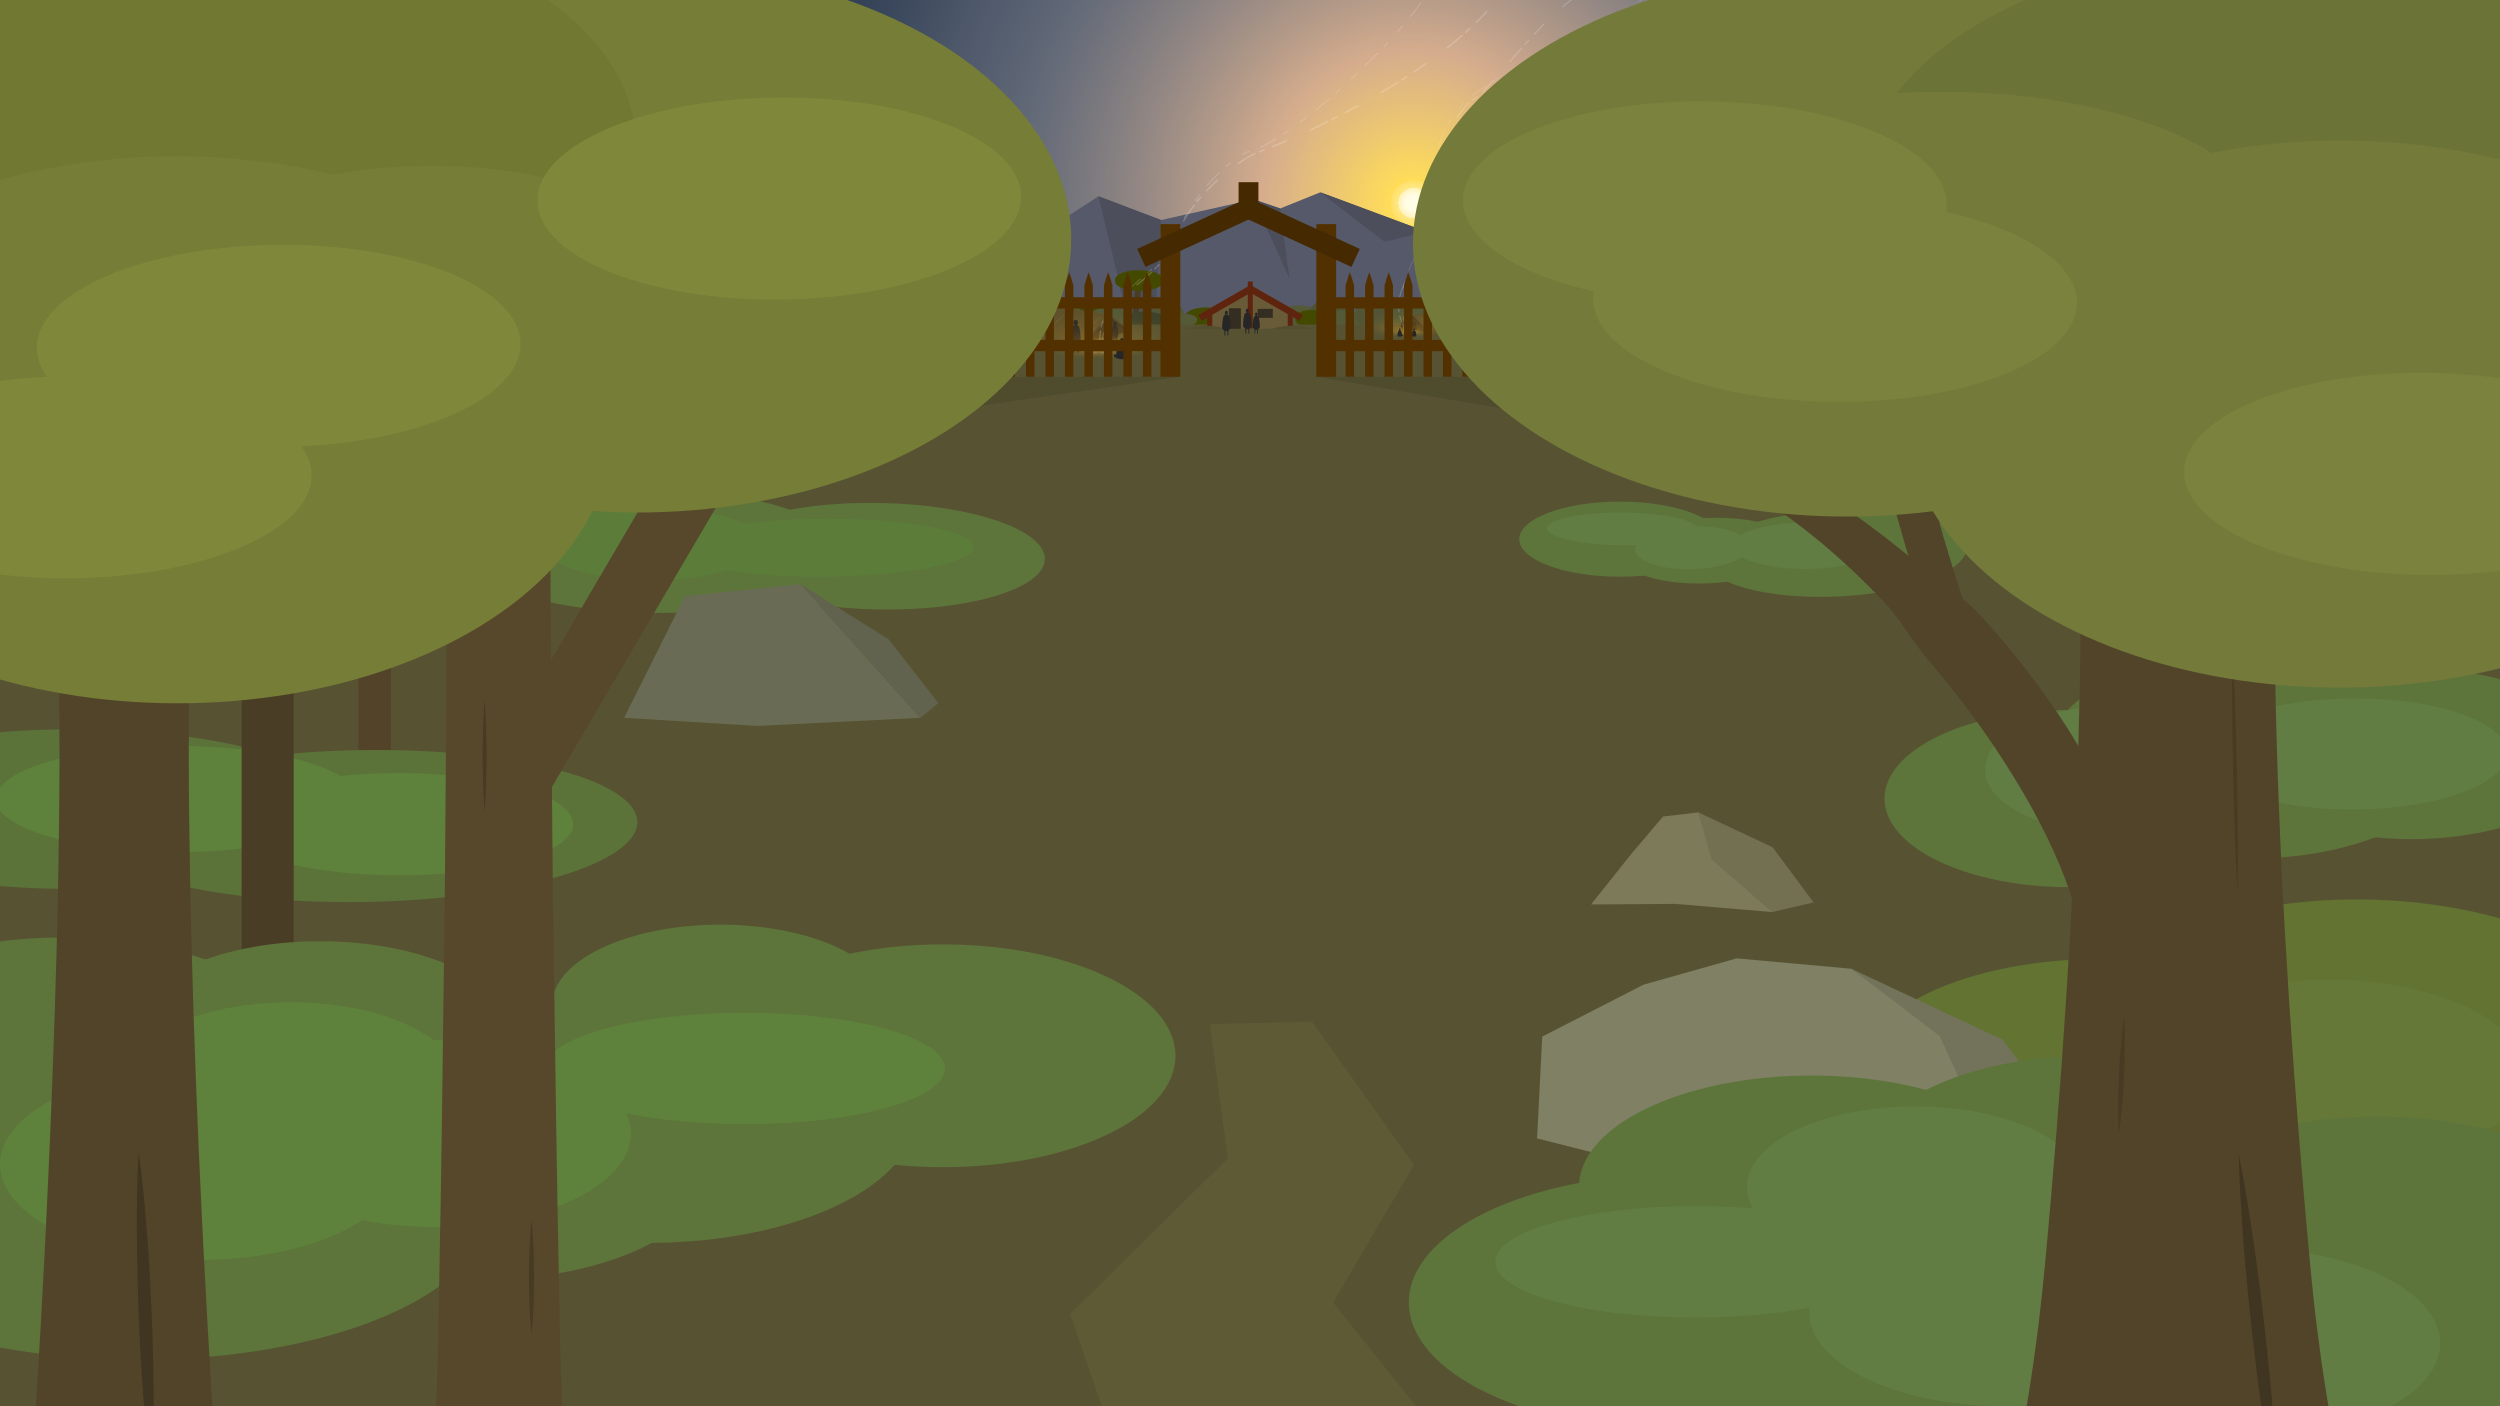 <svg xmlns="http://www.w3.org/2000/svg" xmlns:xlink="http://www.w3.org/1999/xlink" viewBox="0 0 1920 1080"><rect x="0" y="0" width="1920" height="1080" fill="#808080" stroke="none"/><defs><style>.cls-1{fill:#24344c;}.cls-2{fill:url(#radial-gradient);}.cls-3{fill:#565969;}.cls-4{fill:#4c4e5c;}.cls-5{fill:#545937;}.cls-28,.cls-29,.cls-32,.cls-33,.cls-34,.cls-35,.cls-39,.cls-40,.cls-41,.cls-48,.cls-53,.cls-57,.cls-6,.cls-60{fill:none;stroke-miterlimit:10;}.cls-53,.cls-6{stroke:#4a3d25;}.cls-6{stroke-width:4.35px;}.cls-7{fill:#5c613c;}.cls-8{fill:#525436;}.cls-9{fill:#434a00;}.cls-10{fill:#4d5233;}.cls-11{fill:#3e422a;}.cls-12{fill:#3a4000;}.cls-13{fill:#575332;}.cls-14{fill:#4f4b2d;}.cls-15{fill:#453b2d;}.cls-16{fill:#545454;}.cls-17{fill:#666;}.cls-18{fill:#696969;}.cls-19{fill:#5e5a36;}.cls-20{fill:#423823;}.cls-21{fill:#5e512b;}.cls-22{fill:#52452c;}.cls-23{fill:#403522;}.cls-24{fill:#2b261d;}.cls-25{fill:#6b5c30;}.cls-26{fill:#695a38;}.cls-27{fill:#332d22;}.cls-28,.cls-29{stroke:#5e240e;}.cls-28{stroke-width:5.21px;}.cls-29{stroke-width:3.81px;}.cls-30{fill:#524e2f;}.cls-31{fill:#262626;}.cls-32,.cls-33,.cls-34,.cls-35{stroke:#fff;stroke-linecap:round;opacity:0.2;}.cls-32{stroke-width:0.43px;stroke-dasharray:13.04 6.52 4.35 10.86 5.43 8.69;}.cls-33{stroke-width:0.87px;stroke-dasharray:14.12 3.26 4.35 6.52 10.86 19.56;}.cls-34{stroke-width:0.65px;stroke-dasharray:13.65 6.83 4.55 11.38 5.69 9.1;}.cls-35{stroke-width:1.09px;stroke-dasharray:14.79 3.41 4.55 6.83 11.38 20.48;}.cls-36{fill:url(#radial-gradient-2);}.cls-37{fill:url(#radial-gradient-3);}.cls-38{fill:#523000;}.cls-39,.cls-40{stroke:#523000;}.cls-39,.cls-41{stroke-width:15.21px;}.cls-40{stroke-width:8.69px;}.cls-41{stroke:#452900;}.cls-42{fill:#627332;}.cls-43{fill:#667838;}.cls-44{fill:#7f8064;}.cls-45{fill:#72735a;}.cls-46{fill:#5d753a;}.cls-47{fill:#5b7d39;}.cls-48{stroke:#524329;stroke-width:25px;}.cls-49{fill:#6a6b54;}.cls-50{fill:#62634e;}.cls-51{fill:#5b7339;}.cls-52{fill:#5e823b;}.cls-53{stroke-width:40px;}.cls-54{fill:#617d43;}.cls-55{fill:#7d7a59;}.cls-56{fill:#737051;}.cls-57{stroke:#524429;stroke-width:30px;}.cls-58{fill:#524429;}.cls-59{fill:#473b24;}.cls-60{stroke:#57482b;stroke-width:50px;}.cls-61{fill:#57482b;}.cls-62{fill:#757d36;}.cls-63{fill:#717831;}.cls-64{fill:#7f873b;}.cls-65{fill:#403521;}.cls-66{fill:#737a3a;}.cls-67{fill:#6c7337;}.cls-68{fill:#7a823d;}.cls-69{opacity:0.5;}.cls-70{opacity:0.7;}</style><radialGradient id="radial-gradient" cx="1085.56" cy="155.98" r="581.34" gradientUnits="userSpaceOnUse"><stop offset="0.01" stop-color="#fffde5"/><stop offset="0.02" stop-color="#fff3bb"/><stop offset="0.02" stop-color="#ffe786"/><stop offset="0.03" stop-color="#ffe065"/><stop offset="0.03" stop-color="#ffdd59"/><stop offset="0.2" stop-color="#e9ba94" stop-opacity="0.9"/><stop offset="0.27" stop-color="#d9b497" stop-opacity="0.81"/><stop offset="0.52" stop-color="#9f9ea3" stop-opacity="0.5"/><stop offset="0.64" stop-color="#888a93" stop-opacity="0.41"/><stop offset="0.87" stop-color="#4b5668" stop-opacity="0.16"/><stop offset="1" stop-color="#24344c" stop-opacity="0"/></radialGradient><radialGradient id="radial-gradient-2" cx="691.25" cy="177.31" fy="204.807" r="40.56" gradientTransform="translate(-267.62 171.17) scale(1.61 0.48)" gradientUnits="userSpaceOnUse"><stop offset="0" stop-color="#f7b113" stop-opacity="0.5"/><stop offset="0" stop-color="#f6b014" stop-opacity="0.49"/><stop offset="0" stop-color="#f6b014" stop-opacity="0.48"/><stop offset="0.01" stop-color="#f6b014" stop-opacity="0.47"/><stop offset="0.23" stop-color="#eba61b" stop-opacity="0.31"/><stop offset="0.44" stop-color="#e39f20" stop-opacity="0.17"/><stop offset="0.65" stop-color="#dd9923" stop-opacity="0.08"/><stop offset="0.84" stop-color="#d99625" stop-opacity="0.02"/><stop offset="1" stop-color="#d89526" stop-opacity="0"/></radialGradient><radialGradient id="radial-gradient-3" cx="837.61" cy="169.1" fy="184.413" r="22.59" gradientTransform="translate(-267.62 167.22) scale(1.61 0.48)" xlink:href="#radial-gradient-2"/></defs><g id="before-pa"><g id="sky-2" data-name="sky"><rect class="cls-1" x="-50" y="-49.86" width="2014.69" height="421.19"/><rect class="cls-2" x="-50" y="-49.86" width="2020" height="315.46"/></g><g id="mountains-2" data-name="mountains"><path class="cls-3" d="M739.36,167.69c16.23-4.51,36.07-11.52,36.07-11.52l26.29,21.73,41.93-27.16,48,18.25,71.05-15.86,20.43,7L1014,147.7l81.21,30.2,27-20.21,36.06,7.39,18-12.38V371.33H739.36Z"/><polygon class="cls-4" points="775.42 156.17 782.6 185.29 801.72 177.9 775.42 156.17"/><polygon class="cls-4" points="843.65 150.74 865.46 242 887.13 243.91 891.67 168.99 843.65 150.74"/><polygon class="cls-4" points="962.72 153.13 990.32 213.97 983.15 160.09 962.72 153.13"/><polygon class="cls-4" points="1158.28 165.08 1151.32 186.59 1122.21 157.69 1158.28 165.08"/><polygon class="cls-4" points="1014 147.7 1063.32 185.72 1095.26 177.9 1014 147.7"/></g><g id="bushes-2" data-name="bushes"><path class="cls-5" d="M1013.79,242.33c.15,10.34-32.42,10.34-32.27,0C981.38,232,1013.94,232,1013.79,242.33Z"/><line class="cls-6" x1="782.84" y1="210.42" x2="784.7" y2="242.44"/><path class="cls-7" d="M793.2,210.69c.4,7.56-27.45,7.56-27,0C765.75,203.13,793.61,203.13,793.2,210.69Z"/><line class="cls-6" x1="874.96" y1="214.08" x2="871.87" y2="243.74"/><path class="cls-8" d="M1139.68,243.27c0,13.39-32.31,13.39-32.26,0S1139.73,229.89,1139.68,243.27Z"/><path class="cls-9" d="M856.88,239.56c0,14.69-32.28,14.69-32.27,0S856.9,224.87,856.88,239.56Z"/><path class="cls-8" d="M909,240.83c.09,12.31-33.64,12.31-33.54,0C875.41,228.52,909.14,228.52,909,240.83Z"/><path class="cls-5" d="M830.29,240.83c.07,13-33.61,13-33.54,0S830.37,227.82,830.29,240.83Z"/><path class="cls-10" d="M1038.16,240.69c0,14.37-32.29,14.37-32.27,0S1038.18,226.32,1038.16,240.69Z"/><path class="cls-11" d="M773,239.51c-.07,19.48-32.19,19.48-32.27,0C740.83,220,773,220,773,239.51Z"/><path class="cls-8" d="M814.92,244.72c.5,8.34-32.78,8.34-32.27,0C782.14,236.38,815.42,236.38,814.92,244.72Z"/><path class="cls-9" d="M792.69,243.18c0,13.73-29.55,13.72-29.55,0S792.69,229.45,792.69,243.18Z"/><path class="cls-9" d="M838.68,245.12c.13,7.7-25.29,7.7-25.16,0C813.39,237.42,838.81,237.43,838.68,245.12Z"/><path class="cls-11" d="M895.07,245.43c.52,8-32.79,8-32.27,0C862.29,237.4,895.59,237.4,895.07,245.43Z"/><path class="cls-9" d="M942.43,243.49c.17,9.87-32.44,9.87-32.27,0C910,233.61,942.6,233.61,942.43,243.49Z"/><path class="cls-5" d="M868.65,244.13c.13,10.68-32.41,10.67-32.27,0C836.24,233.46,868.78,233.46,868.65,244.13Z"/><path class="cls-5" d="M1047.59,245.79c.16,9.88-32.44,9.88-32.27,0C1015.15,235.91,1047.75,235.91,1047.59,245.79Z"/><path class="cls-8" d="M1072.52,241.82c0,13.62-32.31,13.62-32.27,0S1072.56,228.2,1072.52,241.82Z"/><path class="cls-5" d="M1099.05,242.42c.07,12.71-32.33,12.71-32.27,0S1099.12,229.7,1099.05,242.42Z"/><path class="cls-9" d="M1018.89,244.84c.06,9.12-24.18,9.12-24.12,0S1019,235.72,1018.89,244.84Z"/><path class="cls-9" d="M1119.54,244.65c.13,8.78-27.82,8.78-27.68,0C1091.73,235.87,1119.67,235.87,1119.54,244.65Z"/><path class="cls-9" d="M893.33,215.43c.55,10.62-37.58,10.62-37,0C855.75,204.81,893.88,204.81,893.33,215.43Z"/><path class="cls-7" d="M803,209.36c0,12.79-30.6,12.79-30.56,0S803,196.56,803,209.36Z"/><path class="cls-5" d="M919.44,245.72c.1,6.37-20.91,6.37-20.8,0C898.54,239.36,919.55,239.36,919.44,245.72Z"/><line class="cls-6" x1="1147.18" y1="225.28" x2="1148.46" y2="247.28"/><path class="cls-12" d="M1166.38,217.12c0,7.64-18.31,7.64-18.29,0S1166.41,209.49,1166.38,217.12Z"/><path class="cls-9" d="M1163.13,221.08c0,12.8-30.6,12.8-30.56,0S1163.17,208.29,1163.13,221.08Z"/><path class="cls-9" d="M1149.47,246.47c.06,7.42-20.53,7.42-20.47,0S1149.54,239.06,1149.47,246.47Z"/><path class="cls-8" d="M1175.08,244.19c.13,9.37-29.69,9.37-29.55,0C1145.39,234.82,1175.22,234.82,1175.08,244.19Z"/></g><g id="ground-2" data-name="ground"><rect class="cls-13" x="-50" y="249.26" width="2014.69" height="880.74"/><polygon class="cls-14" points="906.71 289.38 228.67 289.38 228.67 387.87 906.71 289.38"/><polygon class="cls-14" points="1011.01 289.37 1586 289.37 1586 387.87 1011.01 289.37"/><ellipse class="cls-15" cx="1080.48" cy="255.9" rx="3.7" ry="0.51"/><ellipse class="cls-16" cx="1077.28" cy="255.73" rx="0.59" ry="0.25" transform="translate(-25.57 353.99) rotate(-18.45)"/><ellipse class="cls-17" cx="1083.47" cy="256.12" rx="0.59" ry="0.25" transform="translate(-22.82 131.1) rotate(-6.85)"/><ellipse class="cls-17" cx="1081.5" cy="255.19" rx="0.25" ry="0.59" transform="translate(716.63 1304.78) rotate(-84.11)"/><ellipse class="cls-17" cx="1077.23" cy="256.05" rx="0.25" ry="0.59" transform="translate(599.12 1254.75) rotate(-77.79)"/><ellipse class="cls-18" cx="1083.53" cy="255.6" rx="0.25" ry="0.59" transform="translate(700.47 1300.89) rotate(-83.15)"/><ellipse class="cls-18" cx="1079.05" cy="256.38" rx="0.25" ry="0.59" transform="translate(713.25 1303.41) rotate(-84.11)"/><ellipse class="cls-18" cx="1079.54" cy="255.24" rx="0.59" ry="0.25" transform="translate(-20.5 112.18) rotate(-5.89)"/><ellipse class="cls-18" cx="1081.17" cy="256.38" rx="0.59" ry="0.25" transform="translate(-10.46 49.03) rotate(-2.59)"/><ellipse class="cls-16" cx="1082.5" cy="256.28" rx="0.59" ry="0.25" transform="translate(-22.85 130.99) rotate(-6.85)"/><ellipse class="cls-16" cx="1080.47" cy="255.27" rx="0.59" ry="0.25" transform="translate(-20.5 112.28) rotate(-5.89)"/><ellipse class="cls-16" cx="1082.48" cy="255.33" rx="0.23" ry="0.46" transform="translate(699.1 1299.35) rotate(-83.11)"/><ellipse class="cls-16" cx="1078.31" cy="256.3" rx="0.25" ry="0.59" transform="translate(599.72 1256) rotate(-77.79)"/><ellipse class="cls-16" cx="1078.38" cy="255.35" rx="0.59" ry="0.25" transform="translate(-20.52 112.06) rotate(-5.89)"/><ellipse class="cls-16" cx="1080.41" cy="256.38" rx="0.59" ry="0.25" transform="translate(-10.47 49) rotate(-2.59)"/><ellipse class="cls-15" cx="844.85" cy="269.58" rx="9.57" ry="1.32"/><ellipse class="cls-16" cx="836.57" cy="269.13" rx="1.52" ry="0.65" transform="translate(-42.17 278.52) rotate(-18.45)"/><ellipse class="cls-17" cx="852.57" cy="270.14" rx="1.52" ry="0.65" transform="translate(-26.14 103.65) rotate(-6.85)"/><ellipse class="cls-17" cx="847.48" cy="267.74" rx="0.65" ry="1.52" transform="translate(494.15 1083.26) rotate(-84.11)"/><ellipse class="cls-17" cx="836.46" cy="269.96" rx="0.65" ry="1.53" transform="translate(395.67 1030.39) rotate(-77.79)"/><ellipse class="cls-18" cx="852.71" cy="268.8" rx="0.65" ry="1.52" transform="translate(484.09 1083.34) rotate(-83.15)"/><ellipse class="cls-18" cx="841.16" cy="270.81" rx="0.65" ry="1.52" transform="translate(485.42 1079.72) rotate(-84.11)"/><ellipse class="cls-18" cx="842.41" cy="267.86" rx="1.52" ry="0.65" transform="translate(-23.05 87.9) rotate(-5.89)"/><ellipse class="cls-18" cx="846.63" cy="270.81" rx="1.52" ry="0.65" transform="translate(-11.35 38.47) rotate(-2.59)"/><ellipse class="cls-16" cx="850.06" cy="270.57" rx="1.52" ry="0.65" transform="translate(-26.21 103.36) rotate(-6.85)"/><ellipse class="cls-16" cx="844.82" cy="267.94" rx="1.52" ry="0.65" transform="translate(-23.04 88.15) rotate(-5.89)"/><ellipse class="cls-16" cx="850" cy="268.11" rx="0.6" ry="1.19" transform="translate(481.84 1079.8) rotate(-83.11)"/><ellipse class="cls-16" cx="839.24" cy="270.61" rx="0.65" ry="1.53" transform="translate(397.24 1033.63) rotate(-77.79)"/><ellipse class="cls-16" cx="839.43" cy="268.15" rx="1.52" ry="0.65" transform="translate(-23.09 87.6) rotate(-5.89)"/><ellipse class="cls-16" cx="844.67" cy="270.81" rx="1.52" ry="0.65" transform="translate(-11.36 38.38) rotate(-2.59)"/><polygon class="cls-19" points="1007.7 784.73 1085.9 894.59 1023.78 1000.24 1096.72 1091.63 849.11 1088.21 821.93 1009.13 943.02 889.6 929.22 786.44 1007.7 784.73"/></g><g id="buildings-2" data-name="buildings"><polygon class="cls-20" points="865.46 255.16 830.23 263.08 850.37 244.79 865.46 255.16"/><polygon class="cls-21" points="830.46 264.42 851.94 241.62 811.48 235.15 789.91 253.24 830.46 264.42"/><path class="cls-22" d="M851.94,241.62l18.35,13.72c-.3,1.81-18-12.34-18.35-12.22-.88.55-20.26,22.83-21.48,21.3Z"/><polygon class="cls-23" points="869.27 255.6 865.46 255.16 850.37 244.79 851.94 243.12 869.27 255.6"/><polygon class="cls-24" points="853.24 249.79 857.41 256.97 847.85 259.12 849.61 250.33 853.24 249.79"/><path class="cls-25" d="M845.85,242.31c-1.31,1.68-2.74,3.24-4.17,4.81s-3,3-4.49,4.5q-4.5,4.49-9.06,8.92l-.06-.05q4.3-4.68,8.66-9.32c1.45-1.55,2.86-3.13,4.37-4.61s3-2.95,4.69-4.31Z"/><path class="cls-25" d="M830.47,248.06c-.59.76-1.24,1.47-1.89,2.17s-1.36,1.35-2.05,2l-4.14,4,0,0L826.3,252c.66-.7,1.3-1.41,2-2.07s1.4-1.32,2.15-1.92Z"/><path class="cls-25" d="M827.34,242.29a23.45,23.45,0,0,1-1.62,1.81c-.57.58-1.18,1.11-1.78,1.65L820.36,249l0,0,3.39-3.46c.57-.57,1.12-1.17,1.72-1.71s1.21-1.07,1.87-1.55Z"/><path class="cls-25" d="M817.27,242a39.58,39.58,0,0,1-2.92,3.14c-1,1-2.14,1.88-3.22,2.81-2.16,1.85-4.33,3.7-6.51,5.52l-.06-.06c2-2,4.08-4,6.14-5.94,1-1,2-2,3.11-2.93a37.69,37.69,0,0,1,3.4-2.6Z"/><path class="cls-25" d="M812.18,238.51c-.52.55-1.09,1-1.65,1.52s-1.18.9-1.78,1.34L805.14,244l0,0,3.44-2.86c.57-.47,1.13-1,1.73-1.4s1.22-.86,1.87-1.23Z"/><path class="cls-25" d="M815.94,249.8a13.7,13.7,0,0,1-1.21,1.31c-.42.41-.9.76-1.35,1.13-.91.75-1.83,1.5-2.75,2.23l0,0,2.56-2.44c.43-.4.85-.83,1.31-1.2a13.84,13.84,0,0,1,1.44-1Z"/><polygon class="cls-20" points="1119.68 260.04 1147.7 266.34 1131.68 251.78 1119.68 260.04"/><polygon class="cls-21" points="1147.52 267.41 1130.43 249.27 1162.62 244.12 1179.79 258.5 1147.52 267.41"/><path class="cls-22" d="M1130.43,249.27l-14.6,10.91c.22,1.4,14.31-9.8,14.6-9.72.71.44,16.12,18.16,17.09,17Z"/><polygon class="cls-23" points="1116.64 260.39 1119.68 260.04 1131.68 251.78 1130.43 250.46 1116.64 260.39"/><polygon class="cls-24" points="1129.4 255.76 1126.08 261.48 1133.69 263.19 1132.28 256.19 1129.4 255.76"/><path class="cls-25" d="M1135.33,249.76c1.35,1,2.57,2.2,3.81,3.35s2.32,2.45,3.46,3.69q3.44,3.7,6.83,7.47l-.06.06q-3.66-3.49-7.27-7.05c-1.21-1.17-2.45-2.31-3.59-3.56a50.35,50.35,0,0,1-3.24-3.9Z"/><path class="cls-25" d="M1147.54,254.36c.62.46,1.18,1,1.75,1.49s1.06,1.1,1.57,1.66q1.58,1.67,3.11,3.35l0,0q-1.67-1.54-3.32-3.14c-.56-.52-1.13-1-1.64-1.59a20.9,20.9,0,0,1-1.47-1.77Z"/><path class="cls-25" d="M1150,249.77a15,15,0,0,1,1.53,1.2c.48.42.91.9,1.36,1.37.89.91,1.79,1.84,2.67,2.78l0,0-2.89-2.56c-.48-.43-1-.84-1.41-1.31a13.85,13.85,0,0,1-1.26-1.48Z"/><path class="cls-25" d="M1158.07,249.53a22.29,22.29,0,0,1,2.78,2c.88.71,1.64,1.55,2.46,2.34q2.43,2.37,4.83,4.79l-.06.07q-2.64-2.14-5.24-4.34c-.86-.74-1.78-1.41-2.57-2.22a21.42,21.42,0,0,1-2.26-2.57Z"/><path class="cls-25" d="M1162.09,246.76a13.78,13.78,0,0,1,1.52.94c.49.34.92.74,1.38,1.12q1.37,1.14,2.7,2.31l0,0c-1-.68-1.94-1.36-2.9-2.06-.48-.35-1-.67-1.43-1.06a11.59,11.59,0,0,1-1.28-1.25Z"/><path class="cls-25" d="M1159.1,255.75a7.87,7.87,0,0,1,1.19.78,11.58,11.58,0,0,1,1,1c.68.65,1.35,1.3,2,2l0,0q-1.12-.86-2.22-1.74a11.44,11.44,0,0,1-1.08-.9,7.36,7.36,0,0,1-.93-1.07Z"/><polygon class="cls-26" points="959.99 224.7 930.94 240.69 930.94 252.52 989.03 252.52 989.03 235.9 959.99 224.7"/><rect class="cls-27" x="965.87" y="237.2" width="11.64" height="6.9"/><line class="cls-28" x1="962.1" y1="220.91" x2="921.62" y2="244.1"/><line class="cls-28" x1="958.62" y1="220.86" x2="999.11" y2="244.05"/><line class="cls-29" x1="929.05" y1="237.84" x2="929.05" y2="252.52"/><line class="cls-29" x1="960.23" y1="216.2" x2="960.23" y2="252.39"/><line class="cls-29" x1="990.92" y1="237.84" x2="990.92" y2="252.52"/><rect class="cls-27" x="943.78" y="236.75" width="9.21" height="15.77"/><polygon class="cls-20" points="1076.59 251 1100.13 256.29 1086.67 244.07 1076.59 251"/><polygon class="cls-21" points="1099.98 257.19 1085.63 241.95 1112.66 237.63 1127.08 249.71 1099.98 257.19"/><path class="cls-22" d="M1085.62,242l-12.26,9.17.68.17,11.58-8.34c.6.37,13.54,15.26,14.36,14.24Z"/><polygon class="cls-23" points="1074.04 251.29 1076.59 251 1086.67 244.07 1085.63 242.95 1074.04 251.29"/><polygon class="cls-24" points="1084.76 247.41 1081.97 252.21 1088.36 253.65 1087.18 247.77 1084.76 247.41"/><path class="cls-25" d="M1089.74,242.37a40.8,40.8,0,0,1,3.19,2.81c1,1,2,2.06,2.91,3.1q2.9,3.12,5.74,6.27l0,0c-2-1.95-4.09-3.93-6.11-5.91-1-1-2.06-1.95-3-3a40.63,40.63,0,0,1-2.72-3.27Z"/><path class="cls-25" d="M1100,246.23a17.91,17.91,0,0,1,1.47,1.25c.47.44.89.93,1.33,1.39l2.61,2.82,0,0-2.79-2.64c-.47-.44-.95-.87-1.38-1.34a15.82,15.82,0,0,1-1.23-1.48Z"/><path class="cls-25" d="M1102.09,242.38a13.75,13.75,0,0,1,1.28,1c.4.36.76.76,1.14,1.15.75.77,1.5,1.55,2.24,2.34l0,0c-.82-.71-1.62-1.42-2.42-2.15-.41-.36-.82-.7-1.2-1.09a14.16,14.16,0,0,1-1-1.25Z"/><path class="cls-25" d="M1108.84,242.18a18.58,18.58,0,0,1,2.33,1.67c.74.61,1.39,1.3,2.07,2q2,2,4,4l0,.05c-1.48-1.2-2.94-2.41-4.4-3.64-.73-.61-1.49-1.19-2.16-1.87a17.83,17.83,0,0,1-1.89-2.16Z"/><path class="cls-25" d="M1112.21,239.85a9.77,9.77,0,0,1,1.28.79,14.73,14.73,0,0,1,1.15.94c.77.64,1.53,1.28,2.28,1.94l0,0c-.82-.57-1.63-1.15-2.44-1.74a14.73,14.73,0,0,1-1.19-.89,9.63,9.63,0,0,1-1.08-1Z"/><path class="cls-25" d="M1109.7,247.4a6.87,6.87,0,0,1,1,.65,9.37,9.37,0,0,1,.86.81c.57.54,1.13,1.09,1.69,1.65l0,0c-.63-.48-1.25-1-1.86-1.46-.31-.25-.63-.48-.91-.75a6.15,6.15,0,0,1-.78-.91Z"/><path class="cls-30" d="M942.26,252.66H909.91A54.17,54.17,0,0,1,942.26,252.66Z"/><path class="cls-30" d="M1008.76,252.66H976.41A54.17,54.17,0,0,1,1008.76,252.66Z"/></g><g id="people-2" data-name="people"><path class="cls-31" d="M958.87,240.24h-.41c0-.06,0-.11,0-.17v0a1.56,1.56,0,0,0,.62-1.41c0-2.07-2.28-2.07-2.26,0a1.54,1.54,0,0,0,.62,1.41v.19H957c-2.32,0-2.32,10.46-2.32,10.46l1.72,1.9v3.56h.71l.08-3.42.73,0,.72,0,.08,3.42h.72V252.6l1.71-1.9S961.19,240.24,958.87,240.24Z"/><path class="cls-31" d="M942.77,241.76h-.41a.92.92,0,0,0,0-.16v0a1.54,1.54,0,0,0,.62-1.41c0-2.07-2.28-2.07-2.26,0a1.54,1.54,0,0,0,.62,1.41v0a.92.92,0,0,0,0,.16h-.42c-2.32,0-2.32,10.46-2.32,10.46l1.72,1.91v3.55h.72l.07-3.42.73.05.73-.05.07,3.42h.72v-3.55l1.72-1.91S945.1,241.76,942.77,241.76Z"/><path class="cls-31" d="M965.62,242.74h-.35v-.17a1.26,1.26,0,0,0,.53-1.18c0-1.75-1.93-1.75-1.91,0a1.27,1.27,0,0,0,.52,1.18v0a.66.66,0,0,0,0,.14h-.35c-2,0-2,8.86-2,8.86l1.46,1.61v3h.6l.07-2.9.61,0,.62,0,.06,2.9h.61v-3l1.45-1.61S967.58,242.74,965.62,242.74Z"/><path class="cls-31" d="M1077.33,247.24h-.16v-.08a.58.58,0,0,0,.24-.55c0-.82-.9-.82-.89,0a.59.59,0,0,0,.25.55v0s0,0,0,.06h-.16c-.66,0-.64,3.93-.64,3.93l.4.57v1.8h.28l0-1.62.29,0,.28,0,0,1.62h.29v-1.8l.39-.57S1078,247.24,1077.33,247.24Z"/><path class="cls-31" d="M1131.64,258.51h-.21v-.1a.8.8,0,0,0,.32-.72c0-1.06-1.17-1.06-1.16,0a.8.8,0,0,0,.32.72v.1h-.21c-.85,0-.82,5.09-.82,5.09l.51.75v2.33h.37l0-2.1.37,0,.37,0,0,2.1h.37v-2.33l.51-.75S1132.49,258.51,1131.64,258.51Z"/><path class="cls-31" d="M857.22,250h-.41v-.17a1.24,1.24,0,0,0,.63-1.2,1.16,1.16,0,1,0-2.29,0,1.24,1.24,0,0,0,.63,1.2V250h-.41c-1.69,0-1.62,8.5-1.62,8.5l1,1.25v3.88h.73l.08-3.5.74,0,.73,0,.08,3.5h.73v-3.88l1-1.25S858.91,250,857.22,250Z"/><path class="cls-31" d="M827.49,249.86h-.62a1.47,1.47,0,0,0,0-.21v-.05a1.94,1.94,0,0,0,1-1.84c0-2.71-3.47-2.71-3.44,0a1.94,1.94,0,0,0,1,1.84v0a1.55,1.55,0,0,0,0,.22h-.63c-2.52,0-2.42,13-2.42,13l1.5,1.92v6h1.09l.12-5.38,1.1.07,1.1-.07.12,5.38h1.09v-6l1.51-1.92S830,249.86,827.49,249.86Z"/></g><g id="bp-smoke"><path id="bp-smoke-right-slow" class="cls-32" d="M1080.08,255.73s-3.53-15.43-3.32-26.75c.26-14,9.54-30.9,11.94-35.38a91.16,91.16,0,0,0,10.39-40.21c.59-35.83,9.72-59.85,27-75.79,30.87-28.52,125.71-66.73,144.82-85.39"/><path id="bp-smoke-right-fast" class="cls-33" d="M1080.5,255.71s-6-10.17-6.52-19.63c-.63-11.67,11-32.2,14-37.59s12.52-23.56,11.54-40.47c-1.75-29.88,16.56-72,32-81.53,18.51-11.39,67.23-88.88,108.71-91.84"/><path id="bp-smoke-left-slow" class="cls-34" d="M844.68,269s2.83-16.33,7.62-27.18c5.9-13.38,21.72-26,25.85-29.34a95.22,95.22,0,0,0,26.31-34.63c15.07-34.37,45.11-59.44,56.74-62.28,31.39-7.68,124.42-93.57,140.36-130.9"/><path id="bp-smoke-left-fast" class="cls-35" d="M845.09,269.13s-1.68-12.25,1.66-21.6c4.1-11.53,23.67-26.64,28.75-30.63s21.63-17.69,27.52-34.42c10.41-29.57,46.1-59.23,63.88-65.8,54.67-20.21,164.38-77.51,192.19-132"/></g><g id="fire-glow-2" data-name="fire-glow"><ellipse id="bp-fire-glow-2" class="cls-36" cx="844.85" cy="256.38" rx="84.38" ry="22.36"/><ellipse id="bp-fire-glow-1" class="cls-37" cx="1080.41" cy="248.48" rx="47" ry="12.46"/></g><g id="people-front-2" data-name="people-front"><path class="cls-31" d="M1077.29,257.06l-.58.05c-.08-1.23-.35-3.19-1.21-3.19h-.22s0-.06,0-.09v0a.81.81,0,0,0,.33-.74c0-1.11-1.22-1.11-1.21,0a.8.8,0,0,0,.33.75v.11h-.22c-1.24,0-1.24,4.15-1.24,4.15a3.34,3.34,0,0,0,1.73.42,4.51,4.51,0,0,0,1.28-.19v0l1-.49S1077.69,257,1077.29,257.06Z"/><path class="cls-31" d="M1087.72,258.07s0-4.15-1.25-4.15h-.22s0-.06,0-.09v0a.8.8,0,0,0,.34-.75c0-1.1-1.22-1.1-1.21,0a.79.79,0,0,0,.33.74v.11h-.22c-.85,0-1.12,2-1.2,3.19l-.58-.05c-.4,0,0,.77,0,.77l1,.49,0,0a4.5,4.5,0,0,0,1.27.19A3.37,3.37,0,0,0,1087.72,258.07Z"/><path class="cls-31" d="M866.25,274.76S866.25,264,863,264h-.57c0-.08,0-.15,0-.23v0a2.15,2.15,0,0,0,.86-1.95c0-2.88-3.17-2.88-3.14,0a2.15,2.15,0,0,0,.86,1.95v0c0,.08,0,.15,0,.23h-.57c-2.22,0-2.91,5.08-3.13,8.26l-1.5-.12c-1-.07,0,2,0,2l2.53,1.27,0-.06a12.43,12.43,0,0,0,3.31.5C863.13,275.78,865.1,275.61,866.25,274.76Z"/></g><g id="fence-2" data-name="fence"><path class="cls-38" d="M880.92,209.15c.34.84.63,1.68,1,2.51l.84,2.51c.55,1.67,1,3.34,1.5,5-.07,3.34,0,6.69,0,10v60.16h-6.51V229.21c0-3.34,0-6.69,0-10,.46-1.67,1-3.34,1.5-5l.84-2.51C880.28,210.83,880.57,210,880.92,209.15Z"/><path class="cls-38" d="M836,209.15c.35.84.63,1.68,1,2.51l.84,2.51c.55,1.67,1,3.34,1.5,5-.06,3.34,0,6.69,0,10v60.16h-6.52V229.21c0-3.34,0-6.69,0-10,.46-1.67.94-3.34,1.5-5l.84-2.51C835.4,210.83,835.68,210,836,209.15Z"/><path class="cls-38" d="M851,209.15c.35.84.63,1.68,1,2.51l.84,2.51c.55,1.67,1,3.34,1.5,5-.06,3.34,0,6.69,0,10v60.16h-6.52V229.21c0-3.34,0-6.69,0-10,.46-1.67.95-3.34,1.5-5l.84-2.51C850.36,210.83,850.64,210,851,209.15Z"/><path class="cls-38" d="M866,209.15c.35.84.64,1.68.95,2.51l.84,2.51c.56,1.67,1,3.34,1.5,5-.06,3.34,0,6.69,0,10v60.16h-6.52V229.21c0-3.34,0-6.69,0-10,.46-1.67,1-3.34,1.5-5l.84-2.51C865.32,210.83,865.6,210,866,209.15Z"/><path class="cls-38" d="M791.14,209.15c.35.84.63,1.68,1,2.51l.84,2.51c.56,1.67,1,3.34,1.5,5-.06,3.34,0,6.69,0,10v60.16h-6.52V229.21c0-3.34,0-6.69,0-10,.46-1.67.95-3.34,1.5-5l.84-2.51C790.51,210.83,790.79,210,791.14,209.15Z"/><path class="cls-38" d="M806.1,209.15c.35.84.64,1.68.95,2.51l.84,2.51c.56,1.67,1.05,3.34,1.51,5-.07,3.34,0,6.69,0,10v60.16h-6.52V229.21c0-3.34,0-6.69,0-10,.46-1.67,1-3.34,1.5-5l.84-2.51C805.47,210.83,805.75,210,806.1,209.15Z"/><path class="cls-38" d="M821.07,209.15c.35.84.63,1.68.95,2.51l.84,2.51c.55,1.67,1,3.34,1.5,5-.07,3.34,0,6.69,0,10v60.16h-6.51V229.21c0-3.34,0-6.69,0-10,.46-1.67,1-3.34,1.51-5l.84-2.51C820.43,210.83,820.72,210,821.07,209.15Z"/><path class="cls-38" d="M746.25,209.15c.35.84.64,1.68,1,2.51l.85,2.51c.55,1.67,1,3.34,1.5,5-.07,3.34,0,6.69,0,10v60.16H743V229.21c0-3.34,0-6.69,0-10,.46-1.67.95-3.34,1.5-5l.84-2.51C745.62,210.83,745.9,210,746.25,209.15Z"/><path class="cls-38" d="M761.22,209.15c.35.84.63,1.68.95,2.51l.84,2.51c.55,1.67,1,3.34,1.5,5-.07,3.34,0,6.69,0,10v60.16H758V229.21c0-3.34,0-6.69,0-10,.46-1.67,1-3.34,1.51-5l.84-2.51C760.58,210.83,760.87,210,761.22,209.15Z"/><path class="cls-38" d="M776.18,209.15c.35.84.63,1.68,1,2.51l.84,2.51c.55,1.67,1,3.34,1.5,5-.06,3.34,0,6.69,0,10v60.16h-6.52V229.21c0-3.34,0-6.69,0-10,.46-1.67,1-3.34,1.5-5l.84-2.51C775.55,210.83,775.83,210,776.18,209.15Z"/><path class="cls-38" d="M1066.51,209.15c.35.84.63,1.68,1,2.51l.84,2.51c.56,1.67,1,3.34,1.5,5-.06,3.34,0,6.69,0,10v60.16h-6.52V229.21c0-3.34,0-6.69,0-10,.46-1.67,1-3.34,1.5-5l.84-2.51C1065.88,210.83,1066.16,210,1066.51,209.15Z"/><path class="cls-38" d="M1081.47,209.15c.35.84.64,1.68,1,2.51l.85,2.51c.55,1.67,1,3.34,1.5,5-.07,3.34,0,6.69,0,10v60.16h-6.51V229.21c0-3.34,0-6.69,0-10,.46-1.67,1-3.34,1.5-5l.84-2.51C1080.84,210.83,1081.12,210,1081.47,209.15Z"/><path class="cls-38" d="M1096.44,209.15c.35.84.63,1.68,1,2.51l.84,2.51c.55,1.67,1,3.34,1.5,5-.07,3.34,0,6.69,0,10v60.16h-6.52V229.21c0-3.34,0-6.69,0-10,.45-1.67.94-3.34,1.5-5l.84-2.51C1095.8,210.83,1096.09,210,1096.44,209.15Z"/><path class="cls-38" d="M1036.59,209.15c.35.84.63,1.68,1,2.51l.84,2.51c.55,1.67,1,3.34,1.5,5-.07,3.34,0,6.69,0,10v60.16h-6.52V229.21c0-3.34,0-6.69,0-10,.45-1.67.94-3.34,1.5-5l.84-2.51C1036,210.83,1036.24,210,1036.59,209.15Z"/><path class="cls-38" d="M1051.55,209.15c.35.84.63,1.68,1,2.51l.84,2.51c.55,1.67,1,3.34,1.5,5-.06,3.34,0,6.69,0,10v60.16h-6.52V229.21c0-3.34,0-6.69,0-10,.46-1.67,1-3.34,1.5-5l.84-2.51C1050.92,210.83,1051.2,210,1051.55,209.15Z"/><path class="cls-38" d="M1156.29,209.15c.35.84.63,1.68,1,2.51l.84,2.51c.55,1.67,1,3.34,1.5,5-.07,3.34,0,6.69,0,10v60.16H1153V229.21c0-3.34,0-6.69,0-10,.46-1.67,1-3.34,1.51-5l.84-2.51C1155.65,210.83,1155.94,210,1156.29,209.15Z"/><path class="cls-38" d="M1171.25,209.15c.35.84.63,1.68,1,2.51l.84,2.51c.55,1.67,1,3.34,1.5,5-.06,3.34,0,6.69,0,10v60.16H1168V229.21c0-3.34,0-6.69,0-10,.46-1.67.94-3.34,1.5-5l.84-2.51C1170.62,210.83,1170.9,210,1171.25,209.15Z"/><path class="cls-38" d="M1111.4,209.15c.35.84.63,1.68.95,2.51l.84,2.51c.55,1.67,1,3.34,1.5,5-.06,3.34,0,6.69,0,10v60.16h-6.52V229.21c0-3.34,0-6.69,0-10,.46-1.67,1-3.34,1.5-5l.84-2.51C1110.77,210.83,1111.05,210,1111.4,209.15Z"/><path class="cls-38" d="M1126.36,209.15c.35.84.63,1.68,1,2.51l.84,2.51c.56,1.67,1,3.34,1.5,5-.06,3.34,0,6.69,0,10v60.16h-6.52V229.21c0-3.34,0-6.69,0-10,.46-1.67,1-3.34,1.5-5l.84-2.51C1125.73,210.83,1126,210,1126.36,209.15Z"/><path class="cls-38" d="M1141.32,209.15c.35.84.64,1.68,1,2.51l.84,2.51c.56,1.67,1.05,3.34,1.51,5-.07,3.34,0,6.69,0,10v60.16h-6.52V229.21c0-3.34,0-6.69,0-10,.46-1.67,1-3.34,1.5-5l.84-2.51C1140.69,210.83,1141,210,1141.32,209.15Z"/><line class="cls-39" x1="898.87" y1="289.37" x2="898.87" y2="172.14"/><line class="cls-39" x1="1018.56" y1="289.37" x2="1018.56" y2="172.14"/><line class="cls-40" x1="1021.13" y1="232.62" x2="1185.4" y2="232.62"/><line class="cls-40" x1="1021.13" y1="265.36" x2="1185.4" y2="265.36"/><line class="cls-40" x1="734.6" y1="232.62" x2="898.87" y2="232.62"/><line class="cls-40" x1="734.6" y1="265.36" x2="898.87" y2="265.36"/><line class="cls-41" x1="876.54" y1="198.1" x2="960.57" y2="159.47"/><line class="cls-41" x1="1041.12" y1="198.1" x2="957.09" y2="159.47"/><line class="cls-41" x1="958.85" y1="166.71" x2="958.85" y2="139.93"/></g><g id="forest-back"><ellipse class="cls-42" cx="1626.41" cy="832.42" rx="95.72" ry="199.88" transform="translate(735.45 2427.51) rotate(-87.92)"/><ellipse class="cls-42" cx="1821.49" cy="803.56" rx="112.54" ry="221.31" transform="translate(952.28 2594.65) rotate(-87.92)"/><ellipse class="cls-43" cx="1797.01" cy="821.9" rx="69.2" ry="144.5" transform="translate(910.36 2587.86) rotate(-87.92)"/><polygon class="cls-44" points="1184.44 796.09 1262.24 756.23 1333.74 736.03 1421.87 744.02 1495.22 792.95 1537.17 899.78 1341.9 915.33 1180.48 874.26 1184.44 796.09"/><polygon class="cls-45" points="1602.08 884.66 1537.17 899.78 1489.63 795.59 1421.87 744.02 1538.19 798.57 1602.08 884.66"/><ellipse class="cls-46" cx="499.07" cy="422.84" rx="47.76" ry="148.99" transform="translate(67.35 914.25) rotate(-88.97)"/><ellipse class="cls-46" cx="674.83" cy="427.14" rx="40.9" ry="127.59" transform="translate(235.67 1094.21) rotate(-88.97)"/><ellipse class="cls-47" cx="632.64" cy="420.73" rx="115.24" ry="22.18" transform="translate(-2.6 3.93) rotate(-0.36)"/><ellipse class="cls-47" cx="500.47" cy="417.5" rx="84.22" ry="28.08"/><line class="cls-48" x1="287.74" y1="342.46" x2="287.74" y2="669.42"/><polygon class="cls-49" points="526.05 457.78 614.76 448.72 706.82 551.27 581.56 557.54 479.33 551.27 526.05 457.78"/><polygon class="cls-50" points="720.67 540 706.82 551.27 614.76 448.72 682.39 490.95 720.67 540"/><ellipse class="cls-51" cx="55.97" cy="621.41" rx="209.01" ry="61.29"/><ellipse class="cls-51" cx="278.46" cy="634.38" rx="211.03" ry="58.31" transform="translate(-9.64 4.32) rotate(-0.87)"/><ellipse class="cls-52" cx="306.36" cy="632.98" rx="133.87" ry="39.26"/><ellipse class="cls-52" cx="135.83" cy="613.65" rx="139.08" ry="40.78"/><line class="cls-53" x1="205.56" y1="387.87" x2="205.56" y2="901.74"/><ellipse class="cls-46" cx="1287.69" cy="1000.24" rx="205.68" ry="98.5"/><ellipse class="cls-46" cx="1391.28" cy="911.55" rx="178.62" ry="85.54"/><ellipse class="cls-46" cx="1605.08" cy="893.18" rx="171.92" ry="82.33"/><ellipse class="cls-46" cx="1767.61" cy="1068.23" rx="267.11" ry="113.58"/><ellipse class="cls-46" cx="1826.12" cy="958.11" rx="197.77" ry="100.57"/><ellipse class="cls-46" cx="1506.67" cy="1035.11" rx="178.62" ry="85.54"/><ellipse class="cls-54" cx="1470.82" cy="911.55" rx="129.13" ry="61.84"/><ellipse class="cls-54" cx="1539.57" cy="1008.05" rx="150.02" ry="71.84"/><ellipse class="cls-54" cx="1720.51" cy="1031.65" rx="153.53" ry="73.52"/><ellipse class="cls-54" cx="1301.91" cy="969.12" rx="153.53" ry="42.78"/><ellipse class="cls-46" cx="1244.08" cy="414.07" rx="77.26" ry="28.84"/><ellipse class="cls-46" cx="1410.11" cy="424.9" rx="100.26" ry="33.28" transform="translate(-18.25 66.08) rotate(-2.67)"/><ellipse class="cls-46" cx="1311.49" cy="423" rx="67.05" ry="25.06" transform="translate(-17.81 59.82) rotate(-2.6)"/><ellipse class="cls-54" cx="1299.74" cy="420.57" rx="44.01" ry="16.44" transform="translate(-12.6 41.14) rotate(-1.8)"/><ellipse class="cls-54" cx="1386.24" cy="419.21" rx="55.73" ry="17.72"/><ellipse class="cls-54" cx="1245.96" cy="406.15" rx="12.53" ry="57.67" transform="translate(830.91 1649.18) rotate(-89.59)"/><ellipse class="cls-46" cx="1592.23" cy="605.62" rx="141.99" ry="68" transform="matrix(1, 0, 0, 1, -2.92, 7.72)"/><ellipse class="cls-46" cx="1853.14" cy="579.06" rx="136.67" ry="65.45" transform="translate(-2.78 8.98) rotate(-0.28)"/><ellipse class="cls-46" cx="1729.85" cy="579.44" rx="157.22" ry="79.95" transform="translate(-2.79 8.39) rotate(-0.28)"/><ellipse class="cls-54" cx="1627.22" cy="590.86" rx="102.66" ry="49.16" transform="translate(-2.84 7.89) rotate(-0.28)"/><ellipse class="cls-54" cx="1807.43" cy="579.06" rx="117.96" ry="42.63" transform="translate(-2.78 8.76) rotate(-0.28)"/><polygon class="cls-55" points="1253.25 655.3 1277.25 627.07 1304.24 623.92 1345.7 649.3 1360.9 700.46 1286.81 694.18 1221.92 694.63 1253.25 655.3"/><polygon class="cls-56" points="1392.79 693.03 1360.9 700.46 1314.44 659.96 1304.24 623.92 1361.4 650.73 1392.79 693.03"/></g><g id="forest-front"><path class="cls-57" d="M1499.78,483c-18.67-48.89-43-144.4-43-144.4"/><path class="cls-58" d="M1597.14,714.43a191.64,191.64,0,0,0-6-24.49l-2-6.26c-.71-2.1-1.51-4.2-2.25-6.3l-1.13-3.14c-.4-1-.84-2.09-1.25-3.14l-2.52-6.28c-.87-2.09-1.84-4.17-2.72-6.26s-1.76-4.19-2.76-6.26c-2-4.15-3.81-8.33-5.94-12.43l-3.1-6.19-3.25-6.13c-1.09-2-2.13-4.11-3.25-6.15l-3.41-6.08a680.88,680.88,0,0,0-63.63-92.69c-5.83-7.41-12.24-14.32-18-21.82-2.93-3.7-5.66-7.62-8.39-11.55l-8.24-11.81c-2.86-3.85-5.83-7.62-8.93-11.26s-6.49-7-9.78-10.44-6.71-6.77-10.11-10.13l-5.11-5c-1.74-1.64-3.48-3.27-5.25-4.88-7-6.52-14.23-12.73-21.5-19l-11.18-9c-1.85-1.53-3.8-2.91-5.69-4.37l-5.73-4.31A452.56,452.56,0,0,0,1327.76,368l13.37-24.54a773.72,773.72,0,0,1,101.51,65.28l6,4.56,5.94,4.7c3.95,3.14,7.95,6.24,11.79,9.51,7.76,6.49,15.49,13,23.81,19l12.28,9.28c4.07,3.14,7.92,6.51,11.67,10,1.9,1.72,3.7,3.53,5.44,5.39s3.47,3.73,5.18,5.62c3.46,3.74,6.77,7.62,10.1,11.48q20,23.16,37.7,48.26c2.92,4.21,5.91,8.36,8.68,12.67s5.69,8.52,8.36,12.91,5.43,8.71,8,13.19,5.21,8.87,7.65,13.42l3.71,6.79c1.23,2.28,2.39,4.6,3.58,6.89s2.35,4.61,3.49,6.94l3.32,7.06c4.42,9.41,8.52,19.06,12.23,28.93,7.22,19.88,13.37,40.53,15.26,63.76Z"/><path class="cls-58" d="M1747.4,420.42c-.44,16.67-.55,33.33-.52,50s.19,33.34.48,50c.61,33.34,1.51,66.67,2.89,100,2.57,66.67,6.53,133.34,11.36,200q3.62,50,8,100c3,33.34,5.7,66.67,9.9,100s9.5,66.67,16.32,100c3.42,16.67,7.22,33.34,11.53,50s9.06,33.34,15,50h-300c6-16.66,10.68-33.33,15-50s8.11-33.33,11.53-50c6.82-33.33,12.15-66.66,16.31-100s7-66.66,9.91-100,5.59-66.66,8-100c4.83-66.66,8.79-133.33,11.36-200,1.38-33.33,2.28-66.66,2.89-100q.43-25,.48-50c0-16.67-.08-33.33-.53-50Z"/><path class="cls-59" d="M1714.44,496.65q1.38,23.76,2.17,47.53c.31,7.93.5,15.85.75,23.78l.58,23.77.42,23.78c.09,7.93.23,15.85.25,23.78q.21,23.79-.17,47.58-1.37-23.76-2.17-47.53c-.3-7.92-.5-15.85-.75-23.77l-.57-23.78-.42-23.78c-.09-7.92-.22-15.85-.25-23.78Q1714.07,520.45,1714.44,496.65Z"/><ellipse class="cls-46" cx="497.77" cy="856.03" rx="205.68" ry="98.5"/><ellipse class="cls-46" cx="245.78" cy="793.14" rx="146.71" ry="70.26"/><ellipse class="cls-46" cx="724.13" cy="810.84" rx="178.62" ry="85.54"/><ellipse class="cls-46" cx="553.11" cy="771.99" rx="129.13" ry="61.84"/><ellipse class="cls-46" cx="106.47" cy="930.68" rx="267.11" ry="113.58"/><ellipse class="cls-46" cx="47.96" cy="820.57" rx="197.77" ry="100.57"/><ellipse class="cls-46" cx="367.4" cy="897.57" rx="178.62" ry="85.54"/><ellipse class="cls-52" cx="223.25" cy="831.58" rx="129.13" ry="61.84"/><ellipse class="cls-52" cx="334.51" cy="870.51" rx="150.02" ry="71.84"/><ellipse class="cls-52" cx="153.56" cy="894.11" rx="153.53" ry="73.52"/><ellipse class="cls-52" cx="572.17" cy="820.57" rx="153.53" ry="42.78"/><path class="cls-58" d="M145.33,530.43c-.5,33.33-.42,66.67,0,100s1,66.67,1.93,100q2.64,100,7.61,200l1.2,25,1.35,25,1.34,25,.68,12.5.74,12.5,3,50q1.53,25,3.6,50c2.78,33.33,6.33,66.67,10.88,100,2.33,16.67,4.79,33.33,7.69,50s6,33.33,10,50h-200c4-16.67,7.12-33.33,10-50s5.35-33.33,7.69-50c4.55-33.33,8.1-66.67,10.88-100q2.07-25,3.6-50l3-50,.75-12.5.67-12.5,1.35-25,1.34-25,1.21-25q4.86-100,7.61-200,1.38-50,1.92-100c.39-33.33.47-66.67,0-100Z"/><line class="cls-60" x1="586" y1="278.74" x2="383.05" y2="624.65"/><path class="cls-61" d="M423.24,241.45c-.41,41.24-.52,82.49-.55,123.73l.07,61.87c0,20.62.18,41.24.27,61.86l.32,61.87.59,61.86.58,61.87.81,61.86L427.1,860.1l1,61.86,1.18,61.87.59,30.93.75,30.93c.63,20.62,1.4,41.25,2.46,61.87s2.37,41.24,4,61.86,3.51,41.24,6.2,61.86l-119.56.1c2.65-20.63,4.48-41.25,6.1-61.87s2.85-41.25,3.89-61.87,1.77-41.25,2.37-61.87l.69-30.93.55-30.94L338.44,922l.95-61.87L341,736.44l.71-61.87.48-61.86.48-61.87.23-61.86c.05-20.63.2-41.25.17-61.87l0-61.87c-.11-41.24-.28-82.48-.76-123.73Z"/><ellipse class="cls-62" cx="488.57" cy="183.55" rx="210.06" ry="334.14" transform="translate(304.23 671.83) rotate(-89.91)"/><ellipse class="cls-63" cx="153.71" cy="108.31" rx="180.7" ry="334.14" transform="translate(45.15 261.85) rotate(-89.91)"/><ellipse class="cls-62" cx="328.03" cy="205.02" rx="185.79" ry="77.62" transform="translate(-1.93 3.12) rotate(-0.54)"/><ellipse class="cls-62" cx="135.83" cy="330.1" rx="210.06" ry="334.14" transform="translate(-194.5 465.39) rotate(-89.91)"/><ellipse class="cls-64" cx="598.5" cy="152.45" rx="185.79" ry="77.62" transform="translate(-1.42 5.68) rotate(-0.54)"/><ellipse class="cls-64" cx="53.55" cy="366.52" rx="185.79" ry="77.62" transform="translate(-3.47 0.52) rotate(-0.54)"/><path class="cls-65" d="M106.47,884.21c2.92,21,4.84,42.1,6.47,63.19s2.78,42.19,3.63,63.3,1.37,42.25,1.49,63.4-.14,42.3-1.37,63.5c-2.93-21-4.86-42.1-6.48-63.19s-2.78-42.19-3.62-63.3-1.36-42.25-1.48-63.4S105.25,905.41,106.47,884.21Z"/><path class="cls-59" d="M372.18,537.07c.62,7.25.95,14.5,1.17,21.75.13,3.63.16,7.26.25,10.88l.08,10.88-.08,10.88c-.08,3.62-.11,7.25-.25,10.87-.22,7.26-.55,14.51-1.17,21.76-.63-7.25-.95-14.5-1.17-21.76-.14-3.62-.17-7.25-.25-10.87l-.08-10.88.08-10.88c.08-3.62.12-7.25.25-10.88C371.23,551.57,371.56,544.32,372.18,537.07Z"/><ellipse class="cls-64" cx="214" cy="265.6" rx="185.79" ry="77.62" transform="translate(-2.51 2.04) rotate(-0.54)"/><path class="cls-59" d="M408.22,937.14c.83,7.25,1.26,14.5,1.56,21.76.18,3.62.22,7.25.33,10.87l.11,10.88-.1,10.88c-.12,3.62-.15,7.25-.34,10.88-.29,7.25-.73,14.5-1.56,21.75-.83-7.25-1.27-14.5-1.56-21.75-.18-3.63-.22-7.26-.33-10.88l-.11-10.88.11-10.88c.11-3.62.15-7.25.34-10.87C407,951.64,407.39,944.39,408.22,937.14Z"/><ellipse class="cls-66" cx="1419.3" cy="186.59" rx="334.14" ry="210.06" transform="translate(-0.3 2.31) rotate(-0.09)"/><ellipse class="cls-67" cx="1765.79" cy="139.93" rx="334.14" ry="180.7" transform="translate(-0.23 2.87) rotate(-0.09)"/><ellipse class="cls-66" cx="1495.89" cy="172.14" rx="101.63" ry="243.24" transform="translate(1309.57 1666.34) rotate(-89.46)"/><ellipse class="cls-66" cx="1797.01" cy="317.93" rx="334.14" ry="210.06" transform="translate(-0.51 2.92) rotate(-0.09)"/><ellipse class="cls-68" cx="1309.37" cy="155.49" rx="77.62" ry="185.79" transform="translate(1141.48 1463.33) rotate(-89.46)"/><ellipse class="cls-68" cx="1863.29" cy="363.97" rx="77.62" ry="185.79" transform="translate(1481.67 2223.72) rotate(-89.46)"/><path class="cls-65" d="M1719.33,886.43c4.62,22.66,8.24,45.43,11.56,68.23s6.18,45.66,8.74,68.55,4.78,45.81,6.61,68.78,3.27,46,3.76,69.11c-4.62-22.66-8.25-45.43-11.57-68.23s-6.18-45.66-8.73-68.55-4.77-45.82-6.59-68.79S1719.83,909.55,1719.33,886.43Z"/><ellipse class="cls-68" cx="1409.42" cy="231.07" rx="77.62" ry="185.79" transform="translate(1164.99 1638.23) rotate(-89.46)"/><path class="cls-59" d="M1631.33,780.94c.5,7.49.6,15,.56,22.44,0,3.74-.11,7.47-.17,11.2l-.39,11.19-.6,11.18c-.28,3.73-.49,7.46-.84,11.18-.62,7.44-1.39,14.88-2.56,22.3-.49-7.5-.6-15-.56-22.44,0-3.74.12-7.47.17-11.2l.4-11.2.61-11.18c.27-3.72.48-7.45.83-11.17C1629.41,795.8,1630.17,788.36,1631.33,780.94Z"/></g></g></svg>